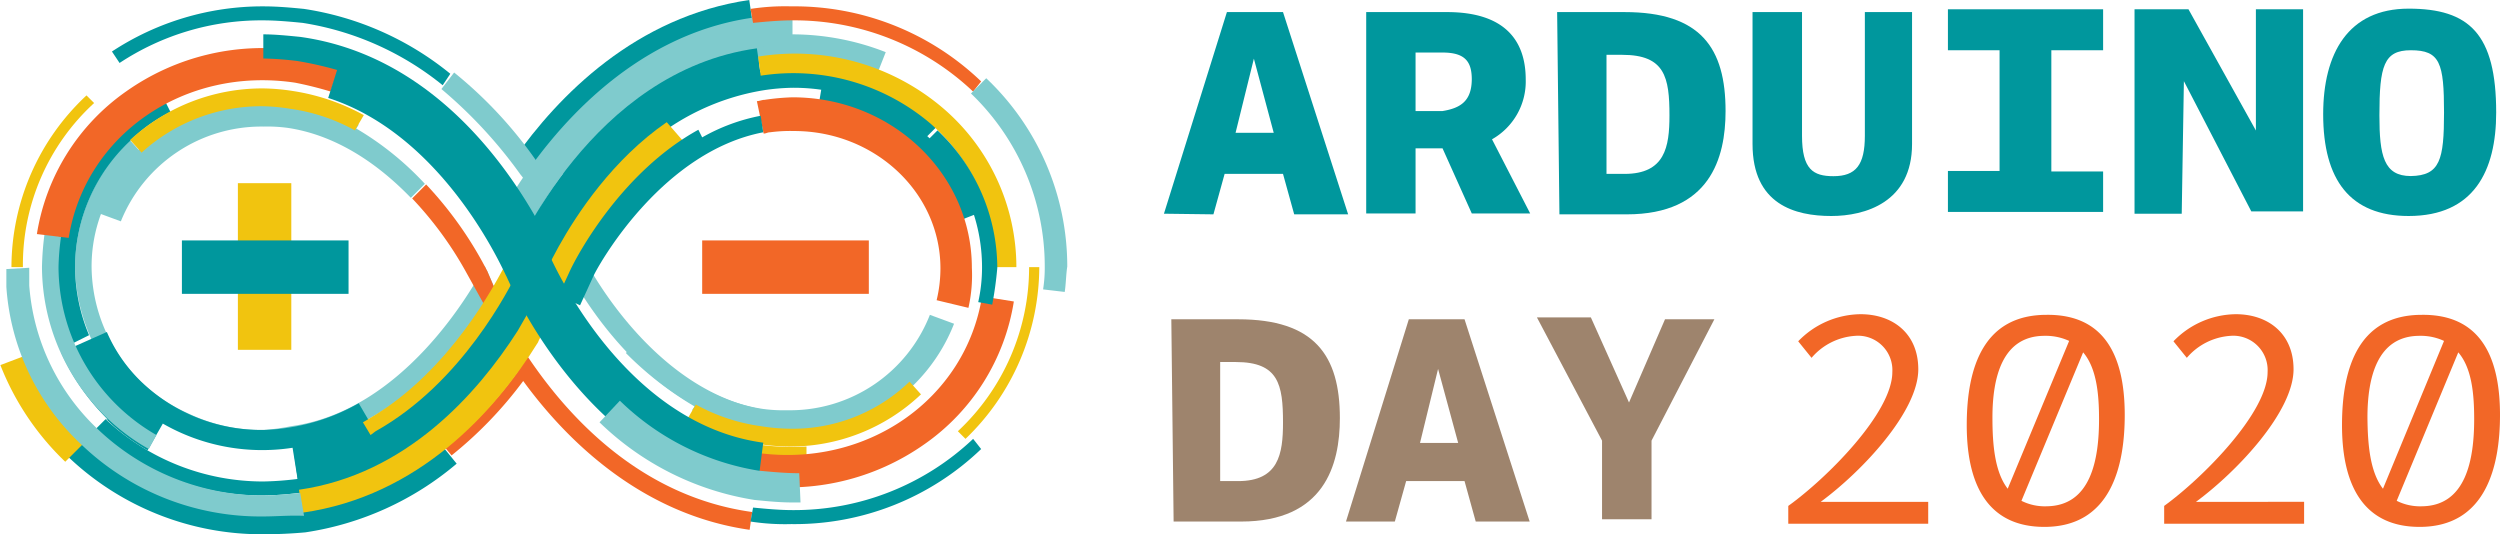 <svg id="Layer_1" data-name="Layer 1" xmlns="http://www.w3.org/2000/svg" viewBox="0 0 196.53 42"><title>Arduino_DAY2020_Logotype_collapsed</title><path d="M28.87,10.15l.2-.3a17.51,17.51,0,0,0-5.3-1.8,16.2,16.2,0,0,0-2.2-.1,13.86,13.86,0,0,0-13.1,8.8l1.9.7A11.91,11.91,0,0,1,21.57,10a12.1,12.1,0,0,1,1.9.1c3.4.5,6.7,2.4,9.7,5.5l1.1-1.1A23.77,23.77,0,0,0,28.87,10.15Z" transform="translate(-0.87 -0.05)" fill="#7fcbcd"/><path d="M15.07,33.75a14.26,14.26,0,0,1-8.3-12.7,13.84,13.84,0,0,1,2.3-7.6,11.6,11.6,0,0,1,2-2.4l.9,1a12.39,12.39,0,0,0-1.8,2.2,11.87,11.87,0,0,0-2.1,6.8,12.72,12.72,0,0,0,7.6,11.5Z" transform="translate(-0.87 -0.05)" fill="#7fcbcd"/><path d="M39.77,22.75l-.6-1.4c-.1-.1-.1-.2-.2-.4-1,1.9-6.4,11.4-15.2,12.6a16.6,16.6,0,0,1-2.2.3,13.37,13.37,0,0,1-5.9-1.3l-.7,1.2a14.35,14.35,0,0,0,6.5,1.4,19.42,19.42,0,0,0,2.4-.2c8.6-1.1,14-8.8,15.9-12.2Z" transform="translate(-0.87 -0.05)" fill="#7fcbcd"/><path d="M41.57,29.25a29.7,29.7,0,0,1-5.7,6l.5.6A31.64,31.64,0,0,0,42,30c3.5,4.8,9.4,10.5,17.8,11.7l.2-1.4c-8.7-1.2-14.5-7.4-17.9-12.6C42,27.45,41.57,29.25,41.57,29.25Z" transform="translate(-0.87 -0.05)" fill="#f26727"/><path d="M64.27,35.15a19.33,19.33,0,0,1-3.4-.1,17.41,17.41,0,0,1-7.5-3.1l-.7,1a17.89,17.89,0,0,0,8.1,3.3,21.05,21.05,0,0,0,2.5.2h1Z" transform="translate(-0.87 -0.05)" fill="#f1c40f"/><path d="M40.47,22.45l-.7.3-.6-1.4a29.72,29.72,0,0,0-4.8-6.8l-1.1,1.1a28.24,28.24,0,0,1,4.3,5.9l2,3.6,1.7-1Z" transform="translate(-0.87 -0.05)" fill="#f26727"/><path d="M63.17,34a16.35,16.35,0,0,1-2.2-.2c-9.1-1.3-14.4-10.5-15.4-12.4l1.4-.7c.6,1.1,5.7,10.3,14.2,11.6a13.4,13.4,0,0,0,2,.1Z" transform="translate(-0.87 -0.05)" fill="#7fcbcd"/><path d="M75.87,17.55a11.88,11.88,0,0,0-3.3-5.3,13.61,13.61,0,0,0-7.4-3.6l.3-1.8a16.1,16.1,0,0,1,8.4,4,14.27,14.27,0,0,1,3.8,6Z" transform="translate(-0.87 -0.05)" fill="#00979d"/><path d="M51.47,11.65l-.9-1a19.58,19.58,0,0,1,10-4.9,21.05,21.05,0,0,1,2.5-.2,16.37,16.37,0,0,1,11.4,4.5l-.9.9a15.3,15.3,0,0,0-10.4-4,16.41,16.41,0,0,0-2.3.2A18.66,18.66,0,0,0,51.47,11.65Z" transform="translate(-0.87 -0.05)" fill="#00979d"/><path d="M44.87,24.35l-4.5-2.2,1.1-2.3a34.2,34.2,0,0,1,8-10.7l1.9-1.7,3.3,3.8-1.9,1.8a33.74,33.74,0,0,0-6.8,9Z" transform="translate(-0.87 -0.05)" fill="#f1c40f"/><path d="M6.57,27.05a15.4,15.4,0,0,1-1.3-6,15.2,15.2,0,0,1,4.7-11,18.31,18.31,0,0,1,3.6-2.6l.7,1.4a12.44,12.44,0,0,0-3.2,2.3A13.65,13.65,0,0,0,6.77,21a14.08,14.08,0,0,0,1.1,5.4Z" transform="translate(-0.87 -0.05)" fill="#00979d"/><path d="M12,12.05l-.9-1A15.35,15.35,0,0,1,21.57,7a16.41,16.41,0,0,1,2.3.2,16.9,16.9,0,0,1,5.6,1.9l-.7,1.2a14.62,14.62,0,0,0-5.1-1.7,15,15,0,0,0-2.2-.2A14,14,0,0,0,12,12.05Z" transform="translate(-0.87 -0.05)" fill="#f1c40f"/><path d="M2.67,21.05h-.9a18.49,18.49,0,0,1,5.9-13.5l.6.6A17.26,17.26,0,0,0,2.67,21.05Z" transform="translate(-0.87 -0.05)" fill="#f1c40f"/><path d="M35.67,6.75a23.17,23.17,0,0,0-11-4.9c-1-.1-2.1-.2-3.1-.2A20.21,20.21,0,0,0,10.27,5l-.6-.9A21.54,21.54,0,0,1,21.57.55c1.1,0,2.2.1,3.2.2a23.81,23.81,0,0,1,11.5,5.1Z" transform="translate(-0.87 -0.05)" fill="#00979d"/><path d="M43.47,14.05l-2.2-1.5c3.5-5,9.6-11.2,18.5-12.5l.4,2.7C52.17,3.85,46.67,9.45,43.47,14.05Z" transform="translate(-0.87 -0.05)" fill="#00979d"/><path d="M46,14.35l-1.6-1.2c3.1-4.1,8.4-9.1,15.9-10.2,1-.1,2-.2,2.9-.2a20.16,20.16,0,0,1,7.3,1.4L69.77,6a18.38,18.38,0,0,0-6.6-1.2,24.52,24.52,0,0,0-2.7.2C53.67,5.85,48.87,10.55,46,14.35Z" transform="translate(-0.87 -0.05)" fill="#7fcbcd"/><path d="M42.87,17.55l-2.2-.9.6-1.6.1-.1c2.8-4.4,9-12.1,18.6-13.5,1-.1,2.1-.2,3.2-.2v2.3a26.35,26.35,0,0,0-2.8.2c-8.3,1.2-13.8,7.4-16.9,12.4Z" transform="translate(-0.87 -0.05)" fill="#7fcbcd"/><path d="M42.87,15.15l-1.1-1.4a36.49,36.49,0,0,0-6.2-6.7l1-1.3a33.56,33.56,0,0,1,6.5,7l1.1,1.3Z" transform="translate(-0.87 -0.05)" fill="#7fcbcd"/><path d="M77.37,7.25a20.47,20.47,0,0,0-14.2-5.6c-1,0-2.1.1-3.1.2l-.2-1.1a17.74,17.74,0,0,1,3.2-.2A21.19,21.19,0,0,1,78,6.45Z" transform="translate(-0.87 -0.05)" fill="#f26727"/><path d="M77.37,34.55a20.47,20.47,0,0,1-14.2,5.6c-1,0-2.1-.1-3.1-.2l-.2,1.1a17.74,17.74,0,0,0,3.2.2A21.19,21.19,0,0,0,78,35.35Z" transform="translate(-0.87 -0.05)" fill="#00979d"/><path d="M24.37,38.35l-.4-2.8c11.4-1.6,17-14.8,17.1-15,.3-.6,6.3-14.9,19.3-16.7l.4,2.8c-11.4,1.6-17,14.8-17.1,15C43.47,22.25,37.37,36.45,24.37,38.35Z" transform="translate(-0.87 -0.05)" fill="#00979d"/><path d="M12.47,35.45l1.2-2.1a15.69,15.69,0,0,0,10.2,1.9l.4,2.5a19.6,19.6,0,0,0,6.9-2.4l-2.1-3.6a15.88,15.88,0,0,1-5.4,1.9,14.92,14.92,0,0,1-2.1.2,13.64,13.64,0,0,1-9.5-3.7,12.1,12.1,0,0,1-2.8-4l-3.6,1.6a17.49,17.49,0,0,0,3.7,5.3l-.2-.1A15.94,15.94,0,0,0,12.47,35.45Z" transform="translate(-0.87 -0.05)" fill="#00979d"/><path d="M21.57,39a18.94,18.94,0,0,1-13.2-5.2l.8-.8a18.08,18.08,0,0,0,12.4,4.9,24.52,24.52,0,0,0,2.7-.2c9.4-1.3,15-9.3,17.6-13.9l.6-1.5,1,.4-.7,1.6c-2.6,4.8-8.6,13.1-18.4,14.5A24.58,24.58,0,0,1,21.57,39Z" transform="translate(-0.87 -0.05)" fill="#00979d"/><path d="M21.57,42.05A22.06,22.06,0,0,1,6.27,36l1.5-1.5A20,20,0,0,0,21.57,40c1,0,2-.1,3-.2a22.42,22.42,0,0,0,10.9-4.9l1.3,1.6a23.83,23.83,0,0,1-11.9,5.4C23.77,42,22.67,42.05,21.57,42.05Z" transform="translate(-0.87 -0.05)" fill="#00979d"/><path d="M24.67,40.35l-.3-1.8c8.4-1.2,14-7.5,17.2-12.5.1-.2,1-1.7,1.3-2.3l1.6.8c-.4.7-1.3,2.3-1.3,2.4h0C39.77,32.45,33.77,39.05,24.67,40.35Z" transform="translate(-0.87 -0.05)" fill="#f1c40f"/><path d="M12.57,35.35a16.52,16.52,0,0,1-8.4-14.3,22.75,22.75,0,0,1,.2-2.6l1.3.2a19.42,19.42,0,0,0-.2,2.4,15.29,15.29,0,0,0,7.7,13.2Z" transform="translate(-0.87 -0.05)" fill="#7fcbcd"/><path d="M6.27,18.75l-2.5-.3a16.9,16.9,0,0,1,7-11.2,18.58,18.58,0,0,1,13.6-3.2,19.81,19.81,0,0,1,3.3.8l-.8,2.4a28.64,28.64,0,0,0-2.8-.7C15.37,5.25,7.57,10.65,6.27,18.75Z" transform="translate(-0.87 -0.05)" fill="#f26727"/><path d="M55.47,32l-.2.3a17.51,17.51,0,0,0,5.3,1.8,16.35,16.35,0,0,0,2.2.2,13.86,13.86,0,0,0,13.1-8.8l-1.9-.7a11.81,11.81,0,0,1-11.2,7.5,12.1,12.1,0,0,1-1.9-.1c-3.4-.5-6.7-2.4-9.7-5.5l-1.1,1.1A26.6,26.6,0,0,0,55.47,32Z" transform="translate(-0.87 -0.05)" fill="#7fcbcd"/><path d="M72.37,30.05l.9,1a14.9,14.9,0,0,1-10.5,4.1,16.41,16.41,0,0,1-2.3-.2,16.9,16.9,0,0,1-5.6-1.9l.7-1.2a14.62,14.62,0,0,0,5.1,1.7,15,15,0,0,0,2.2.2A13.21,13.21,0,0,0,72.37,30.05Z" transform="translate(-0.87 -0.05)" fill="#f1c40f"/><path d="M81.77,21.05h.8a18.78,18.78,0,0,1-5.8,13.5l-.6-.6A17.64,17.64,0,0,0,81.77,21.05Z" transform="translate(-0.87 -0.05)" fill="#f1c40f"/><path d="M78.07,23.35l2.5.4a16.9,16.9,0,0,1-7,11.2A18.58,18.58,0,0,1,60,38.15a16.65,16.65,0,0,1-3.2-.8l.8-2.4a28.64,28.64,0,0,0,2.8.7C69,36.85,76.77,31.45,78.07,23.35Z" transform="translate(-0.87 -0.05)" fill="#f26727"/><path d="M6,36.35a21.23,21.23,0,0,1-5.1-7.6l2.9-1.1a18.73,18.73,0,0,0,4.4,6.5Z" transform="translate(-0.87 -0.05)" fill="#f1c40f"/><path d="M21.57,40.65A20.36,20.36,0,0,1,7.27,35a18.66,18.66,0,0,1-5.9-12.4h0v-1.4l1.8-.1v1.4a17.27,17.27,0,0,0,5.4,11.3,18.91,18.91,0,0,0,13,5.2c.9,0,1.9-.1,2.9-.2l.3,1.8C23.67,40.55,22.57,40.65,21.57,40.65Z" transform="translate(-0.87 -0.05)" fill="#7fcbcd"/><path d="M30,34.25l-.6-1,.5-.3c6.4-3.7,10-10.8,10.7-12.1l.2-.5,1,.5-.2.5c-.7,1.4-4.4,8.8-11.2,12.6Z" transform="translate(-0.87 -0.05)" fill="#f1c40f"/><path d="M44.17,20.35c-.1-.1-.5-1.1-1.2-2.5l.3-.2c-2.7-4.9-8.7-13.3-18.8-14.7-1-.1-2-.2-2.9-.2v1.9a24.52,24.52,0,0,1,2.7.2,28.17,28.17,0,0,1,3.1.7l-.7,2.2c9.3,3,13.9,13.9,14,14,.3.6,6.4,15.1,19.7,17l.5-3.9C49.77,33.35,44.27,20.45,44.17,20.35Z" transform="translate(-0.87 -0.05)" fill="#00979d"/><path d="M80.77,21.05h-1.6A15.07,15.07,0,0,0,74,9.75,16.65,16.65,0,0,0,60.67,6l-.2-1.5A17.94,17.94,0,0,1,75,8.55,16.46,16.46,0,0,1,80.77,21.05Z" transform="translate(-0.87 -0.05)" fill="#f1c40f"/><rect x="18.7" y="14.4" width="4.2" height="13.1" fill="#f1c40f"/><rect x="14.3" y="18.9" width="13.1" height="4.2" fill="#00979d"/><rect x="55.2" y="18.9" width="13.1" height="4.2" fill="#f26727"/><path d="M84.57,23l-1.7-.2A10.87,10.87,0,0,0,83,21a18.83,18.83,0,0,0-5.8-13.6l1.2-1.2A20.36,20.36,0,0,1,84.77,21C84.67,21.65,84.67,22.35,84.57,23Z" transform="translate(-0.87 -0.05)" fill="#7fcbcd"/><path d="M78.87,24l-1.1-.2a12.41,12.41,0,0,0,.3-2.7,13.7,13.7,0,0,0-4.3-10l.8-.8a14.92,14.92,0,0,1,4.7,10.8A28.86,28.86,0,0,1,78.87,24Z" transform="translate(-0.87 -0.05)" fill="#00979d"/><path d="M77,24.25l-2.5-.6a10.68,10.68,0,0,0,.3-2.5c0-6-5.2-10.8-11.5-10.8a12.1,12.1,0,0,0-1.9.1c-.2,0-.3.1-.5.1L60.37,8c.2,0,.4-.1.6-.1a18,18,0,0,1,2.2-.2c7.8,0,14.1,6,14.1,13.4A11.58,11.58,0,0,1,77,24.25Z" transform="translate(-0.87 -0.05)" fill="#f26727"/><path d="M56.07,10.85l-.3-.6c-6,3.3-9.5,9.8-10.1,11.1l-.6,1.3-.7-.3-.3.6,2.4,1.1,1.1-2.4c.6-1.2,5.5-9.7,13.3-11.2l-.2-1.3A15,15,0,0,0,56.07,10.85Z" transform="translate(-0.87 -0.05)" fill="#00979d"/><path d="M63.17,39.55c-1,0-2-.1-3-.2A22.52,22.52,0,0,1,48,33.25l1.6-1.7a20.3,20.3,0,0,0,10.9,5.5c1.1.1,2.1.2,3.2.2l.1,2.3Z" transform="translate(-0.87 -0.05)" fill="#7fcbcd"/><path d="M92.37,16.85,97.32,1h4.41l5.12,15.9h-4.24l-.88-3.18H97.14l-.88,3.18ZM99.44,4.66,98,10.49h3Z" transform="translate(-0.87 -0.05)" fill="#00979d"/><path d="M108.27,1h6.35c4.42,0,6.19,2.12,6.19,5.3A5.22,5.22,0,0,1,118.16,11l3,5.83h-4.59l-2.3-5.12h-2.12v5.12h-3.88V1Zm8.3,5.3c0-1.41-.53-2.12-2.3-2.12h-2.12v4.6h2.12C115.68,8.55,116.57,8,116.57,6.25Z" transform="translate(-0.87 -0.05)" fill="#00979d"/><path d="M123.28,1h5.3c6,0,7.94,2.83,7.94,7.78,0,3.7-1.23,8.12-7.77,8.12h-5.29L123.28,1Zm3.88,3.18v9.54h1.42c3.18,0,3.53-2.12,3.53-4.59,0-3-.35-4.77-3.71-4.77h-1.24Z" transform="translate(-0.87 -0.05)" fill="#00979d"/><path d="M147.47,1h3.71V11.37c0,4.6-3.71,5.66-6.35,5.66-2.83,0-6.19-.89-6.19-5.66V1h3.89v9.72c0,2.65.88,3.18,2.47,3.18,1.77,0,2.47-.89,2.47-3.18V1Z" transform="translate(-0.87 -0.05)" fill="#00979d"/><path d="M154,13.49h4.06V4H154V.78H166.2V4h-4.07v9.53h4.07v3.18H154Z" transform="translate(-0.87 -0.05)" fill="#00979d"/><path d="M172.38,16.85h-3.71V.78h4.24l5.3,9.53V.78h3.71V16.67h-4.07l-5.3-10.24-.17,10.42Z" transform="translate(-0.87 -0.05)" fill="#00979d"/><path d="M197.1,8.9c0,4.59-1.76,8.13-6.88,8.13-4.6,0-6.72-2.83-6.72-8,0-4.77,1.95-8.3,6.72-8.3S197.1,2.72,197.1,8.9ZM193,8.9C193,5,192.69,4,190.39,4c-2.12,0-2.47,1.23-2.47,5.12,0,3.18.35,4.77,2.47,4.77C192.69,13.85,193,12.61,193,8.9Z" transform="translate(-0.87 -0.05)" fill="#00979d"/><g style="isolation:isolate"><path d="M92.9,25.15h5.3c6,0,8,2.83,8,7.77,0,3.71-1.24,8.13-7.77,8.13h-5.3l-.18-15.9Zm3.89,3.18v9.54H98.2c3.18,0,3.53-2.12,3.53-4.6,0-3-.35-4.76-3.71-4.76H96.79Z" transform="translate(-0.87 -0.05)" fill="#9e846d"/><path d="M106.68,41.05l4.94-15.9H116l5.12,15.9h-4.24L116,37.87h-4.59l-.89,3.18Zm7.24-12-1.42,5.82h3Z" transform="translate(-0.87 -0.05)" fill="#9e846d"/><path d="M128.93,31.69l2.83-6.54h3.88l-4.94,9.54v6.18h-3.89V34.69L121.69,25h4.24Z" transform="translate(-0.87 -0.05)" fill="#9e846d"/></g><path d="M149.63,29.3a2.7,2.7,0,0,0-2.9-2.85,4.94,4.94,0,0,0-3.45,1.73l-1.05-1.3a6.91,6.91,0,0,1,4.9-2.13c2.52,0,4.54,1.5,4.54,4.33,0,3.32-4.39,8-7.67,10.42h8.45v1.72h-11v-1.4C144.48,37.65,149.63,32.5,149.63,29.3Z" transform="translate(-0.87 -0.05)" fill="#f26727"/><path d="M167.9,32.67c0,4-1.07,8.8-6.32,8.8-4.13,0-6.1-2.87-6.1-8,0-4.62,1.37-8.67,6.27-8.67C166.17,24.75,167.9,27.83,167.9,32.67Zm-9.2,5.8,4.83-11.62a4.41,4.41,0,0,0-1.93-.4c-3.32,0-4.1,3.25-4.1,6.43C157.5,35,157.68,37.15,158.7,38.47ZM165.88,33c0-1.92-.18-4-1.25-5.25l-4.85,11.67a4.1,4.1,0,0,0,2,.43C165.23,39.8,165.88,36.2,165.88,33Z" transform="translate(-0.87 -0.05)" fill="#f26727"/><path d="M179.13,29.3a2.7,2.7,0,0,0-2.9-2.85,4.94,4.94,0,0,0-3.45,1.73l-1.05-1.3a6.91,6.91,0,0,1,4.9-2.13c2.52,0,4.54,1.5,4.54,4.33,0,3.32-4.39,8-7.67,10.42H182v1.72H171v-1.4C174,37.65,179.13,32.5,179.13,29.3Z" transform="translate(-0.87 -0.05)" fill="#f26727"/><path d="M197.4,32.67c0,4-1.08,8.8-6.32,8.8-4.13,0-6.1-2.87-6.1-8,0-4.62,1.37-8.67,6.27-8.67C195.67,24.75,197.4,27.83,197.4,32.67Zm-9.2,5.8L193,26.85a4.34,4.34,0,0,0-1.92-.4c-3.32,0-4.1,3.25-4.1,6.43C187,35,187.18,37.15,188.2,38.47ZM195.37,33c0-1.92-.17-4-1.25-5.25l-4.84,11.67a4.1,4.1,0,0,0,2,.43C194.72,39.8,195.37,36.2,195.37,33Z" transform="translate(-0.87 -0.05)" fill="#f26727"/></svg>